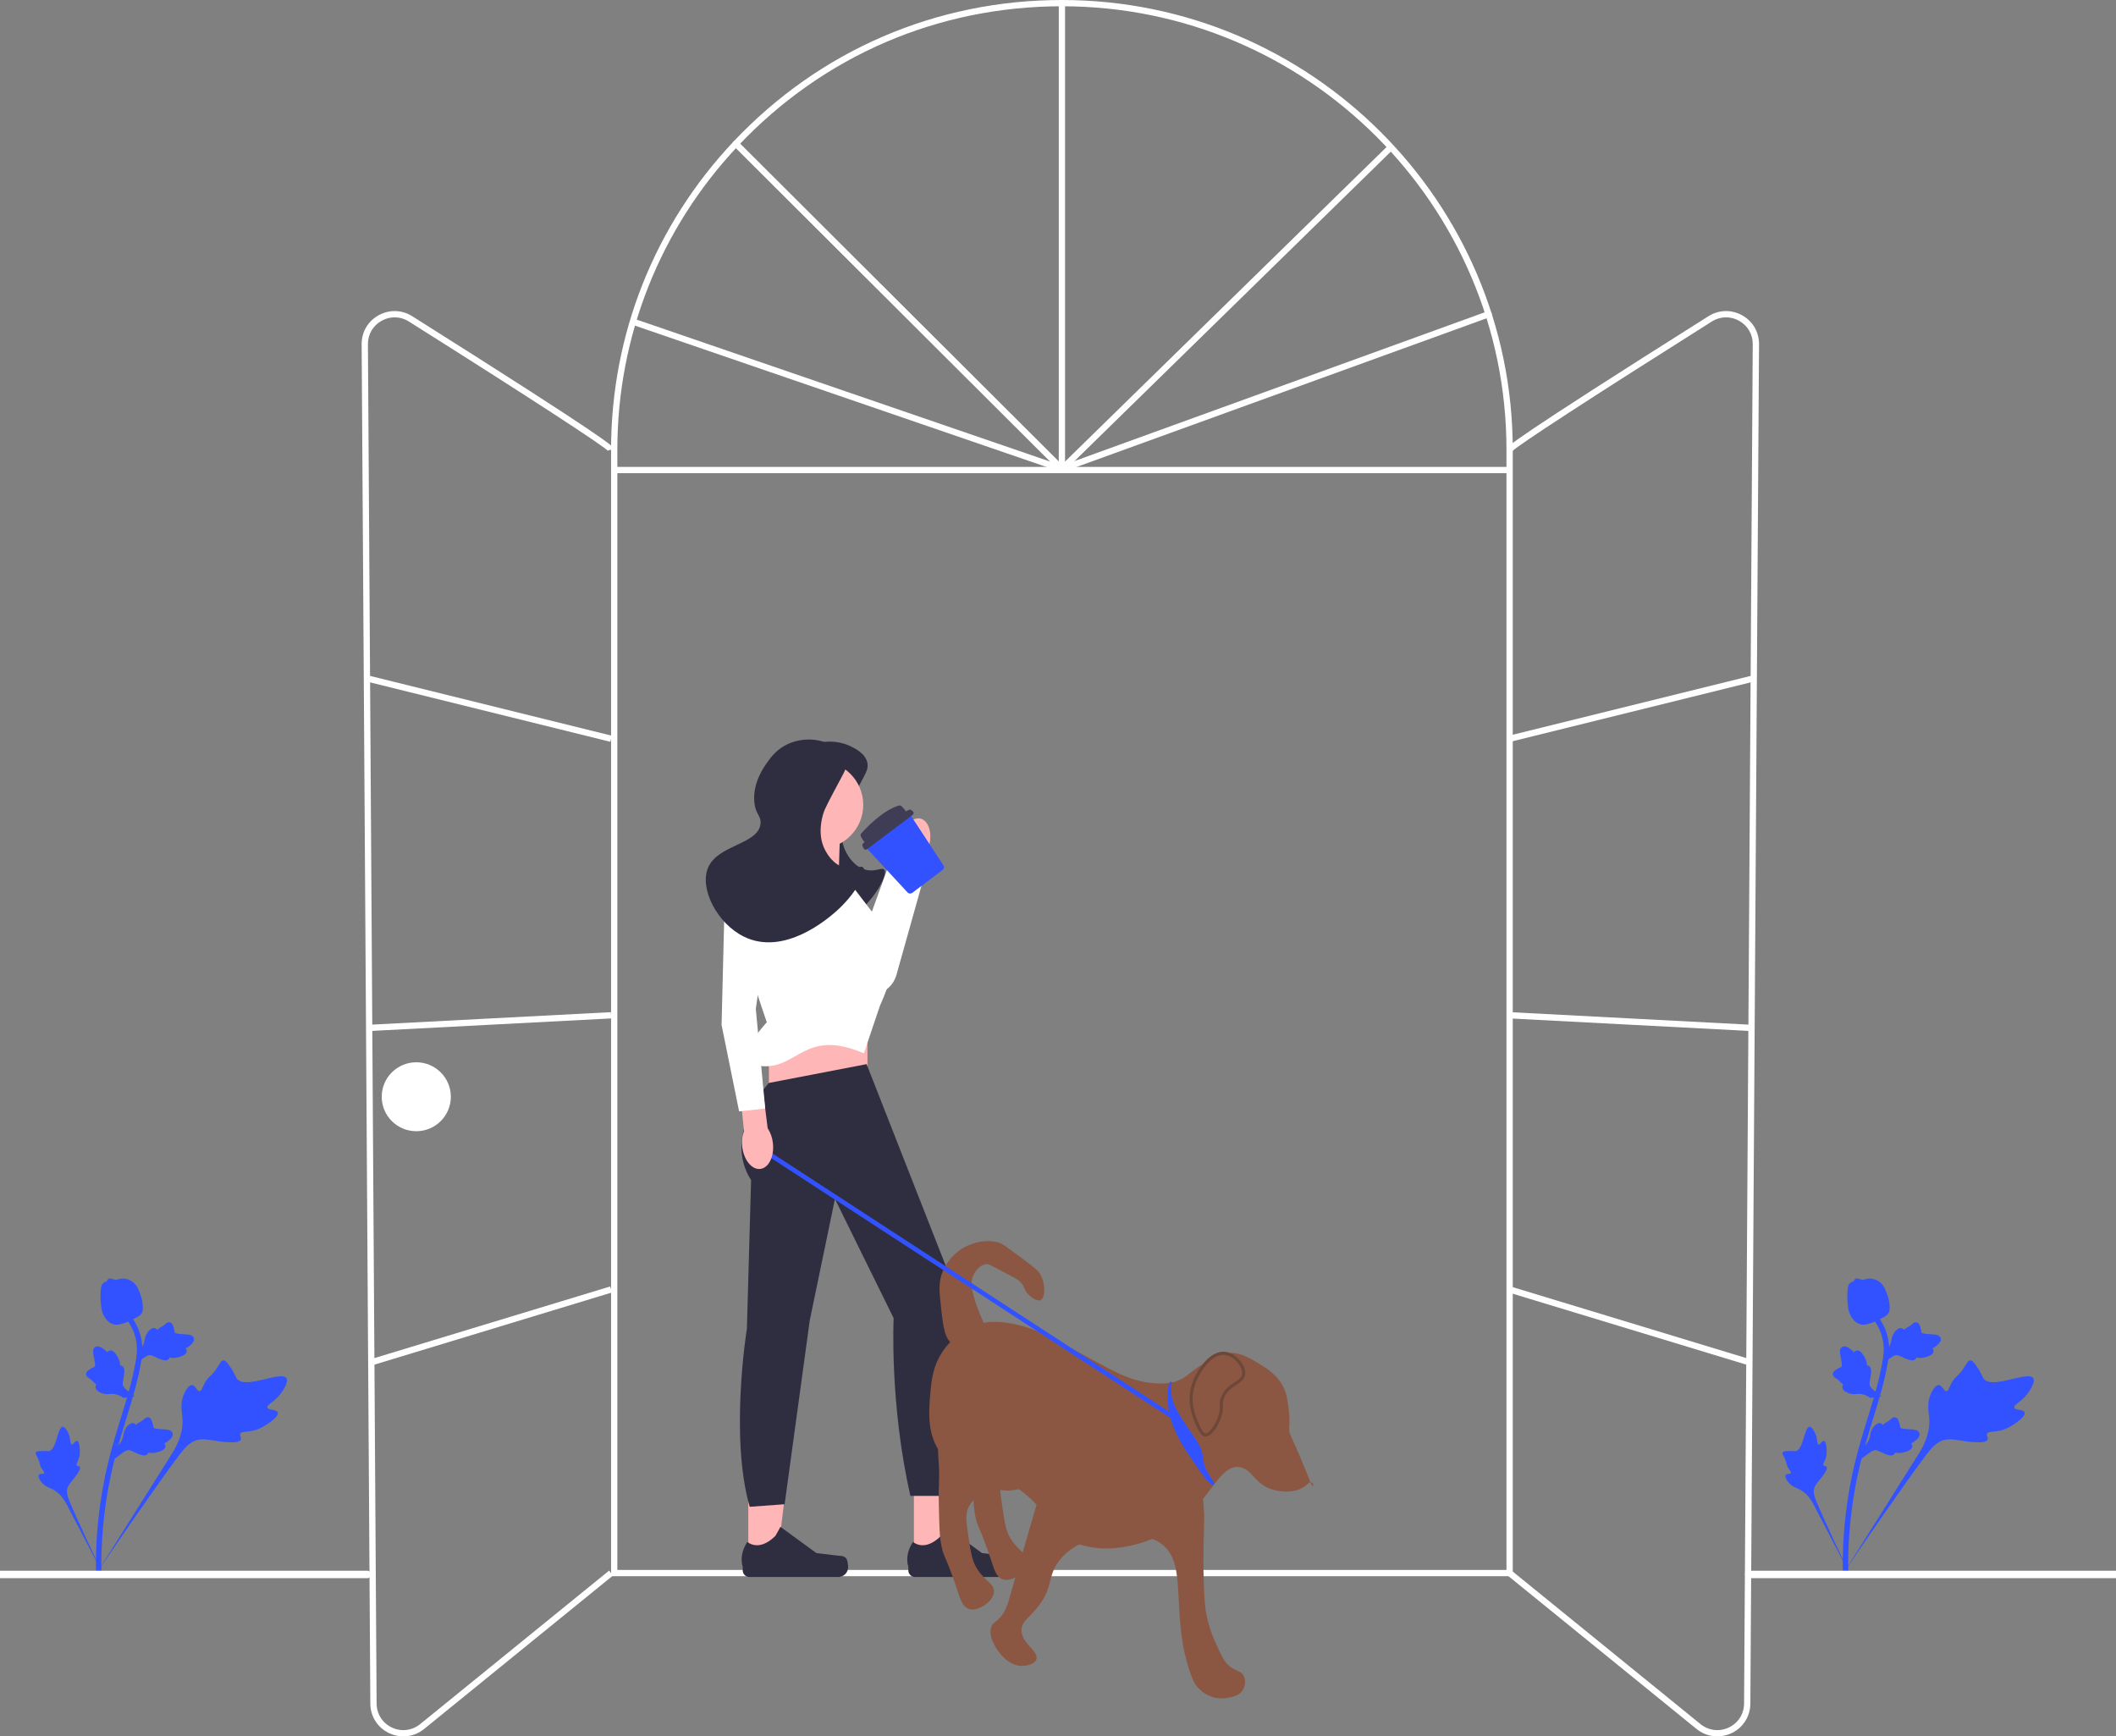 <?xml version="1.0" encoding="utf-8"?>
<svg width="340" height="279" viewBox="0 0 340 279" fill="none" xmlns="http://www.w3.org/2000/svg">
<rect x="0" y="0" width="340" height="279" fill="#808080" stroke="none"/>
<g clip-path="url(#clip0_143_521)">
<path d="M325.316 226.951C325.137 226.406 323.782 226.646 323.652 226.158C323.522 225.671 324.822 225.264 325.82 223.893C326 223.646 327.133 222.088 326.698 221.433C325.874 220.191 320.142 223.284 318.765 221.549C318.463 221.168 318.339 220.514 317.44 219.297C317.082 218.813 316.852 218.579 316.578 218.586C316.188 218.596 316.049 219.082 315.437 219.962C314.52 221.281 314.189 221.115 313.584 222.197C313.135 222.999 313.082 223.512 312.759 223.542C312.301 223.585 312.112 222.586 311.552 222.547C310.981 222.507 310.41 223.495 310.127 224.266C309.595 225.714 309.924 226.82 309.997 227.923C310.076 229.121 309.89 230.875 308.585 233.127L296.271 252.694C298.916 248.705 306.422 237.828 309.447 233.838C310.32 232.686 311.258 231.529 312.702 231.312C314.092 231.102 315.784 231.788 318.145 231.749C318.421 231.744 319.188 231.721 319.375 231.315C319.529 230.98 319.146 230.688 319.286 230.373C319.473 229.95 320.314 230.132 321.46 229.851C322.269 229.653 322.818 229.326 323.29 229.044C323.433 228.959 325.554 227.678 325.316 226.951Z" fill="#3352FF"/>
<path d="M293.065 231.52C292.745 231.45 292.472 232.183 292.194 232.105C291.917 232.029 292.092 231.274 291.705 230.391C291.636 230.231 291.196 229.227 290.748 229.251C289.899 229.296 289.767 232.994 288.516 233.167C288.242 233.205 287.884 233.077 287.026 233.167C286.684 233.202 286.503 233.247 286.427 233.384C286.32 233.577 286.518 233.785 286.775 234.339C287.159 235.168 286.982 235.283 287.34 235.891C287.606 236.342 287.843 236.516 287.764 236.683C287.653 236.919 287.107 236.724 286.926 236.986C286.742 237.255 287.063 237.819 287.361 238.18C287.92 238.858 288.559 239.016 289.123 239.299C289.736 239.606 290.545 240.203 291.276 241.492L297.352 253.165C296.152 250.719 292.966 243.906 291.875 241.275C291.56 240.515 291.262 239.722 291.571 238.952C291.869 238.211 292.695 237.581 293.357 236.414C293.434 236.278 293.644 235.895 293.498 235.687C293.378 235.515 293.124 235.618 293.009 235.459C292.855 235.245 293.187 234.886 293.379 234.244C293.515 233.791 293.512 233.427 293.51 233.115C293.51 233.021 293.491 231.613 293.065 231.52Z" fill="#3352FF"/>
<path d="M299.126 234.368L299.317 232.609L299.435 232.499C299.977 231.988 300.316 231.447 300.443 230.89C300.463 230.801 300.479 230.712 300.495 230.62C300.558 230.259 300.637 229.809 300.985 229.342C301.18 229.082 301.696 228.494 302.229 228.7C302.372 228.753 302.469 228.846 302.537 228.945C302.554 228.928 302.571 228.911 302.589 228.892C302.819 228.669 302.98 228.588 303.135 228.509C303.254 228.449 303.377 228.386 303.585 228.22C303.676 228.148 303.749 228.082 303.811 228.027C303.998 227.861 304.236 227.666 304.564 227.743C304.91 227.838 305.029 228.168 305.108 228.386C305.249 228.776 305.293 229.044 305.321 229.222C305.332 229.286 305.344 229.36 305.353 229.383C305.429 229.574 306.382 229.624 306.74 229.644C307.546 229.688 308.244 229.726 308.411 230.276C308.532 230.67 308.281 231.099 307.644 231.586C307.446 231.738 307.248 231.843 307.075 231.921C307.181 232.021 307.266 232.157 307.271 232.343C307.283 232.782 306.831 233.119 305.929 233.346C305.705 233.403 305.403 233.479 305.008 233.46C304.823 233.45 304.66 233.422 304.521 233.395C304.5 233.474 304.462 233.556 304.394 233.634C304.193 233.863 303.869 233.922 303.428 233.793C302.942 233.657 302.558 233.474 302.22 233.312C301.924 233.172 301.668 233.051 301.454 233.019C301.056 232.963 300.685 233.208 300.24 233.535L299.126 234.368Z" fill="#3352FF"/>
<path d="M302.305 224.351L300.551 224.613L300.414 224.528C299.781 224.135 299.17 223.945 298.598 223.963C298.507 223.966 298.416 223.974 298.323 223.982C297.957 224.012 297.501 224.05 296.959 223.832C296.658 223.71 295.957 223.361 296.021 222.796C296.036 222.644 296.102 222.527 296.18 222.437C296.16 222.425 296.139 222.412 296.116 222.399C295.842 222.234 295.722 222.099 295.606 221.97C295.517 221.87 295.426 221.768 295.212 221.609C295.118 221.539 295.036 221.486 294.967 221.44C294.759 221.302 294.509 221.121 294.501 220.786C294.505 220.427 294.795 220.229 294.986 220.097C295.329 219.863 295.577 219.753 295.743 219.68C295.803 219.653 295.871 219.623 295.891 219.609C296.057 219.487 295.863 218.555 295.793 218.204C295.63 217.415 295.49 216.733 295.981 216.431C296.333 216.215 296.813 216.348 297.447 216.839C297.644 216.992 297.796 217.157 297.915 217.303C297.986 217.175 298.096 217.059 298.275 217.007C298.698 216.885 299.139 217.235 299.588 218.048C299.701 218.249 299.85 218.521 299.932 218.907C299.97 219.088 299.984 219.253 299.994 219.393C300.075 219.393 300.164 219.409 300.257 219.455C300.531 219.591 300.669 219.889 300.656 220.347C300.648 220.85 300.567 221.267 300.497 221.635C300.435 221.956 300.383 222.233 300.406 222.448C300.453 222.846 300.785 223.142 301.214 223.488L302.305 224.351Z" fill="#3352FF"/>
<path d="M302.541 219.097L302.732 217.339L302.849 217.228C303.391 216.717 303.73 216.176 303.858 215.619C303.878 215.531 303.893 215.441 303.909 215.35C303.973 214.988 304.052 214.539 304.4 214.072C304.595 213.812 305.111 213.224 305.643 213.429C305.787 213.483 305.884 213.576 305.951 213.674C305.968 213.657 305.986 213.64 306.004 213.622C306.234 213.399 306.395 213.317 306.55 213.239C306.669 213.178 306.792 213.116 307 212.95C307.091 212.877 307.164 212.812 307.226 212.757C307.412 212.59 307.651 212.396 307.978 212.473C308.325 212.567 308.444 212.897 308.523 213.116C308.664 213.505 308.707 213.773 308.736 213.951C308.746 214.016 308.758 214.089 308.767 214.113C308.843 214.304 309.796 214.353 310.155 214.374C310.961 214.417 311.658 214.455 311.826 215.005C311.946 215.399 311.696 215.829 311.059 216.316C310.861 216.468 310.663 216.572 310.49 216.65C310.596 216.75 310.681 216.887 310.686 217.072C310.698 217.511 310.246 217.848 309.344 218.076C309.119 218.133 308.818 218.208 308.423 218.189C308.237 218.18 308.074 218.152 307.936 218.125C307.915 218.204 307.877 218.286 307.809 218.364C307.608 218.593 307.283 218.651 306.843 218.522C306.357 218.387 305.973 218.203 305.634 218.042C305.338 217.901 305.083 217.781 304.869 217.748C304.471 217.693 304.099 217.938 303.655 218.264L302.541 219.097Z" fill="#3352FF"/>
<path d="M296.854 252.794L296.544 252.488L296.113 252.443C296.115 252.402 296.112 252.308 296.109 252.16C296.092 251.351 296.041 248.889 296.384 245.106C296.624 242.465 297.025 239.784 297.576 237.137C298.128 234.485 298.701 232.512 299.161 230.927C299.509 229.731 299.859 228.596 300.201 227.491C301.114 224.539 301.976 221.75 302.51 218.57C302.63 217.86 302.878 216.381 302.37 214.637C302.075 213.625 301.571 212.673 300.869 211.807L301.548 211.261C302.322 212.217 302.88 213.272 303.207 214.395C303.77 216.33 303.5 217.94 303.37 218.714C302.827 221.951 301.956 224.766 301.034 227.747C300.694 228.848 300.344 229.977 299.998 231.168C299.543 232.739 298.975 234.695 298.43 237.313C297.885 239.928 297.489 242.576 297.252 245.184C296.913 248.919 296.964 251.345 296.98 252.142C296.989 252.567 296.991 252.656 296.854 252.794Z" fill="#3352FF"/>
<path d="M299.008 212.808C298.973 212.8 298.938 212.792 298.903 212.781C298.187 212.581 297.613 211.999 297.196 211.053C297.001 210.607 296.955 210.139 296.863 209.204C296.849 209.06 296.785 208.331 296.863 207.365C296.914 206.734 296.982 206.48 297.155 206.281C297.346 206.059 297.604 205.932 297.876 205.868C297.883 205.785 297.911 205.703 297.965 205.626C298.189 205.304 298.564 205.436 298.768 205.505C298.87 205.542 298.998 205.588 299.142 205.612C299.368 205.651 299.503 205.612 299.707 205.553C299.902 205.496 300.145 205.426 300.481 205.432C301.143 205.441 301.633 205.738 301.795 205.836C302.647 206.346 302.941 207.16 303.281 208.103C303.348 208.292 303.573 208.975 303.625 209.855C303.663 210.489 303.579 210.749 303.484 210.935C303.289 211.316 302.99 211.493 302.248 211.866C301.472 212.256 301.083 212.451 300.764 212.552C300.022 212.784 299.556 212.93 299.008 212.808Z" fill="#3352FF"/>
<path d="M44.637 226.951C44.458 226.406 43.103 226.646 42.973 226.158C42.843 225.671 44.144 225.264 45.141 223.893C45.321 223.646 46.454 222.088 46.019 221.433C45.195 220.191 39.463 223.284 38.087 221.549C37.785 221.168 37.66 220.514 36.761 219.297C36.403 218.813 36.173 218.579 35.899 218.586C35.51 218.596 35.37 219.082 34.758 219.962C33.841 221.281 33.51 221.115 32.905 222.197C32.457 222.999 32.404 223.512 32.08 223.542C31.622 223.585 31.433 222.586 30.873 222.547C30.302 222.507 29.731 223.495 29.448 224.266C28.916 225.714 29.245 226.82 29.318 227.923C29.398 229.121 29.212 230.875 27.906 233.127L15.593 252.694C18.237 248.705 25.744 237.828 28.768 233.838C29.641 232.686 30.579 231.529 32.023 231.312C33.414 231.102 35.105 231.788 37.466 231.749C37.742 231.744 38.51 231.721 38.696 231.315C38.851 230.98 38.467 230.688 38.607 230.373C38.794 229.95 39.635 230.132 40.782 229.851C41.59 229.653 42.139 229.326 42.611 229.044C42.754 228.959 44.875 227.678 44.637 226.951Z" fill="#3352FF"/>
<path d="M12.386 231.52C12.066 231.45 11.793 232.183 11.515 232.105C11.239 232.029 11.413 231.274 11.026 230.391C10.957 230.231 10.517 229.227 10.069 229.251C9.221 229.296 9.088 232.994 7.837 233.167C7.563 233.205 7.205 233.077 6.347 233.167C6.005 233.202 5.824 233.247 5.748 233.384C5.641 233.577 5.84 233.785 6.096 234.339C6.481 235.168 6.304 235.283 6.661 235.891C6.927 236.342 7.164 236.516 7.085 236.683C6.974 236.919 6.428 236.724 6.247 236.986C6.063 237.255 6.384 237.819 6.682 238.18C7.241 238.858 7.88 239.016 8.444 239.299C9.057 239.606 9.866 240.203 10.598 241.492L16.674 253.165C15.474 250.719 12.287 243.906 11.196 241.275C10.881 240.515 10.583 239.722 10.892 238.952C11.19 238.211 12.016 237.581 12.678 236.414C12.755 236.278 12.965 235.895 12.819 235.687C12.699 235.515 12.445 235.618 12.33 235.459C12.176 235.245 12.508 234.886 12.7 234.244C12.836 233.791 12.834 233.427 12.831 233.115C12.831 233.021 12.812 231.613 12.386 231.52Z" fill="#3352FF"/>
<path d="M18.448 234.368L18.639 232.609L18.756 232.499C19.298 231.988 19.637 231.447 19.764 230.89C19.784 230.801 19.8 230.712 19.816 230.62C19.879 230.259 19.958 229.809 20.306 229.342C20.502 229.082 21.018 228.494 21.55 228.7C21.694 228.753 21.79 228.846 21.858 228.945C21.875 228.928 21.892 228.911 21.91 228.892C22.14 228.669 22.301 228.588 22.456 228.509C22.575 228.449 22.698 228.386 22.906 228.22C22.997 228.148 23.07 228.082 23.132 228.027C23.319 227.861 23.558 227.666 23.885 227.743C24.232 227.838 24.351 228.168 24.429 228.386C24.57 228.776 24.614 229.044 24.642 229.222C24.653 229.286 24.665 229.36 24.674 229.383C24.75 229.574 25.703 229.624 26.061 229.644C26.867 229.688 27.565 229.726 27.732 230.276C27.853 230.67 27.602 231.099 26.965 231.586C26.767 231.738 26.569 231.843 26.396 231.921C26.503 232.021 26.587 232.157 26.592 232.343C26.604 232.782 26.152 233.119 25.25 233.346C25.026 233.403 24.724 233.479 24.329 233.46C24.144 233.45 23.981 233.422 23.842 233.395C23.821 233.474 23.783 233.556 23.715 233.634C23.514 233.863 23.19 233.922 22.75 233.793C22.264 233.657 21.88 233.474 21.541 233.312C21.245 233.172 20.99 233.051 20.775 233.019C20.377 232.963 20.006 233.208 19.561 233.535L18.448 234.368Z" fill="#3352FF"/>
<path d="M21.626 224.351L19.872 224.613L19.735 224.528C19.102 224.135 18.491 223.945 17.919 223.963C17.828 223.966 17.737 223.974 17.645 223.982C17.278 224.012 16.822 224.05 16.281 223.832C15.979 223.71 15.278 223.361 15.342 222.796C15.358 222.644 15.423 222.527 15.502 222.437C15.481 222.425 15.46 222.412 15.437 222.399C15.163 222.234 15.043 222.099 14.927 221.97C14.838 221.87 14.747 221.768 14.533 221.609C14.44 221.539 14.357 221.486 14.288 221.44C14.08 221.302 13.83 221.121 13.822 220.786C13.826 220.427 14.116 220.229 14.308 220.097C14.65 219.863 14.899 219.753 15.064 219.68C15.124 219.653 15.192 219.623 15.213 219.609C15.378 219.487 15.185 218.555 15.114 218.204C14.951 217.415 14.811 216.733 15.303 216.431C15.654 216.215 16.134 216.348 16.768 216.839C16.965 216.992 17.117 217.157 17.237 217.303C17.307 217.175 17.418 217.059 17.596 217.007C18.019 216.885 18.46 217.235 18.91 218.048C19.022 218.249 19.172 218.521 19.253 218.907C19.291 219.088 19.305 219.253 19.315 219.393C19.396 219.393 19.486 219.409 19.578 219.455C19.852 219.591 19.991 219.889 19.977 220.347C19.969 220.85 19.888 221.267 19.818 221.635C19.756 221.956 19.705 222.233 19.727 222.448C19.774 222.846 20.106 223.142 20.535 223.488L21.626 224.351Z" fill="#3352FF"/>
<path d="M21.863 219.097L22.053 217.339L22.171 217.228C22.713 216.717 23.052 216.176 23.179 215.619C23.199 215.531 23.215 215.441 23.231 215.35C23.294 214.988 23.373 214.539 23.721 214.072C23.916 213.812 24.433 213.224 24.965 213.429C25.108 213.483 25.205 213.576 25.273 213.674C25.29 213.657 25.307 213.64 25.326 213.622C25.555 213.399 25.716 213.317 25.871 213.239C25.99 213.178 26.113 213.116 26.321 212.95C26.412 212.877 26.485 212.812 26.547 212.757C26.734 212.59 26.973 212.396 27.3 212.473C27.647 212.567 27.765 212.897 27.844 213.116C27.985 213.505 28.029 213.773 28.057 213.951C28.068 214.016 28.08 214.089 28.089 214.113C28.165 214.304 29.118 214.353 29.476 214.374C30.282 214.417 30.98 214.455 31.147 215.005C31.268 215.399 31.017 215.829 30.38 216.316C30.182 216.468 29.984 216.572 29.811 216.65C29.917 216.75 30.002 216.887 30.007 217.072C30.019 217.511 29.567 217.848 28.665 218.076C28.441 218.133 28.139 218.208 27.744 218.189C27.559 218.18 27.396 218.152 27.257 218.125C27.236 218.204 27.198 218.286 27.13 218.364C26.929 218.593 26.605 218.651 26.165 218.522C25.678 218.387 25.294 218.203 24.956 218.042C24.66 217.901 24.404 217.781 24.19 217.748C23.792 217.693 23.421 217.938 22.976 218.264L21.863 219.097Z" fill="#3352FF"/>
<path d="M16.175 252.794L15.865 252.488L15.434 252.443C15.436 252.402 15.433 252.308 15.43 252.16C15.413 251.351 15.362 248.889 15.705 245.106C15.945 242.465 16.347 239.784 16.898 237.137C17.45 234.485 18.022 232.512 18.483 230.927C18.83 229.731 19.18 228.596 19.522 227.491C20.436 224.539 21.298 221.75 21.831 218.57C21.951 217.86 22.199 216.381 21.691 214.637C21.396 213.625 20.892 212.673 20.191 211.807L20.869 211.261C21.643 212.217 22.201 213.272 22.528 214.395C23.091 216.33 22.821 217.94 22.691 218.714C22.148 221.951 21.277 224.766 20.355 227.747C20.015 228.848 19.665 229.977 19.32 231.168C18.864 232.739 18.296 234.695 17.751 237.313C17.206 239.928 16.81 242.576 16.573 245.184C16.234 248.919 16.285 251.345 16.301 252.142C16.31 252.567 16.312 252.656 16.175 252.794Z" fill="#3352FF"/>
<path d="M18.329 212.808C18.294 212.8 18.259 212.792 18.224 212.781C17.508 212.581 16.934 211.999 16.517 211.053C16.322 210.607 16.276 210.139 16.184 209.204C16.17 209.06 16.106 208.331 16.184 207.365C16.235 206.734 16.303 206.48 16.476 206.281C16.667 206.059 16.925 205.932 17.197 205.868C17.205 205.785 17.232 205.703 17.286 205.626C17.51 205.304 17.886 205.436 18.089 205.505C18.192 205.542 18.319 205.588 18.463 205.612C18.689 205.651 18.824 205.612 19.028 205.553C19.223 205.496 19.466 205.426 19.802 205.432C20.464 205.441 20.954 205.738 21.116 205.836C21.968 206.346 22.262 207.16 22.602 208.103C22.67 208.292 22.894 208.975 22.946 209.855C22.984 210.489 22.901 210.749 22.805 210.935C22.61 211.316 22.311 211.493 21.569 211.866C20.794 212.256 20.404 212.451 20.086 212.552C19.343 212.784 18.878 212.93 18.329 212.808Z" fill="#3352FF"/>
<path d="M280.386 252.979C280.386 253.312 280.654 253.578 280.987 253.578H361.399C361.732 253.578 362 253.312 362 252.979C362 252.647 361.732 252.38 361.399 252.38H280.987C280.654 252.38 280.386 252.647 280.386 252.979Z" fill="white"/>
<path d="M-22 252.979C-22 253.312 -21.732 253.578 -21.399 253.578H59.013C59.346 253.578 59.614 253.312 59.614 252.979C59.614 252.647 59.346 252.38 59.013 252.38H-21.399C-21.732 252.38 -22 252.647 -22 252.979Z" fill="white"/>
<path d="M243.069 253.257H98.187V72.251C98.187 53.775 105.175 36.194 117.864 22.745C131.704 8.078 150.442 0 170.628 0C210.572 0 243.069 32.412 243.069 72.251V253.257ZM99.196 252.25H242.06V72.251C242.06 32.967 210.016 1.007 170.628 1.007C150.724 1.007 132.246 8.972 118.599 23.435C106.087 36.696 99.196 54.033 99.196 72.251V252.25Z" fill="white"/>
<path d="M170.628 75.852C170.497 75.852 170.368 75.801 170.271 75.705L117.875 23.446C117.678 23.25 117.678 22.931 117.875 22.734C118.072 22.538 118.392 22.538 118.589 22.734L170.123 74.133V0.503C170.123 0.225 170.349 0 170.628 0C170.907 0 171.133 0.225 171.133 0.503V75.349C171.133 75.552 171.01 75.736 170.821 75.814C170.759 75.84 170.693 75.852 170.628 75.852Z" fill="white"/>
<path d="M223.163 23.26L170.28 74.995L170.987 75.714L223.87 23.979L223.163 23.26Z" fill="white"/>
<path d="M242.565 75.021H98.692V76.028H242.565V75.021Z" fill="white"/>
<path d="M275.937 279C274.746 279 273.572 278.594 272.601 277.806L242.246 253.144L242.883 252.363L273.238 277.025C274.531 278.075 276.27 278.286 277.777 277.577C279.284 276.869 280.227 275.396 280.238 273.735L281.632 55.305C281.643 53.715 280.817 52.306 279.424 51.535C278.033 50.764 276.398 50.811 275.053 51.66C255.659 63.891 243.674 71.686 242.992 72.51C242.994 72.508 243.033 72.46 243.055 72.374L242.075 72.129C242.165 71.771 242.332 71.105 274.513 50.809C276.176 49.76 278.194 49.703 279.914 50.654C281.635 51.607 282.655 53.347 282.642 55.311L281.247 273.741C281.234 275.794 280.069 277.613 278.207 278.489C277.478 278.831 276.704 279 275.937 279Z" fill="white"/>
<path d="M242.712 206.708L242.417 207.672L280.945 219.373L281.24 218.41L242.712 206.708Z" fill="white"/>
<path d="M242.591 162.629L242.538 163.635L281.066 165.649L281.119 164.643L242.591 162.629Z" fill="white"/>
<path d="M281.673 108.509L242.443 118.212L242.686 119.19L281.916 109.487L281.673 108.509Z" fill="white"/>
<path d="M64.814 279C64.047 279 63.274 278.831 62.544 278.489C60.682 277.613 59.517 275.794 59.504 273.741L58.109 55.311C58.097 53.347 59.117 51.607 60.838 50.654C62.557 49.702 64.576 49.761 66.239 50.809C98.42 71.105 98.587 71.771 98.677 72.129L97.697 72.374C97.719 72.46 97.758 72.508 97.76 72.51C97.078 71.686 85.093 63.891 65.699 51.66C64.353 50.811 62.719 50.765 61.328 51.535C59.934 52.306 59.109 53.715 59.119 55.305L60.514 273.735C60.525 275.396 61.467 276.869 62.975 277.578C64.483 278.287 66.221 278.074 67.513 277.025L97.868 252.363L98.505 253.144L68.15 277.806C67.18 278.594 66.005 279 64.814 279Z" fill="white"/>
<path d="M98.039 206.707L59.512 218.411L59.806 219.375L98.334 207.67L98.039 206.707Z" fill="white"/>
<path d="M98.16 162.631L59.632 164.641L59.685 165.647L98.213 163.637L98.16 162.631Z" fill="white"/>
<path d="M59.079 108.509L58.836 109.486L98.065 119.19L98.308 118.213L59.079 108.509Z" fill="white"/>
<path d="M66.888 181.761C69.955 181.761 72.441 179.282 72.441 176.223C72.441 173.164 69.955 170.684 66.888 170.684C63.821 170.684 61.335 173.164 61.335 176.223C61.335 179.282 63.821 181.761 66.888 181.761Z" fill="white"/>
<path d="M123.548 182.066H139.38V161.908H123.548V182.066Z" fill="#FFB6B6"/>
<path d="M138.369 125.625C139.171 124.122 139.547 123.468 139.38 122.601C139.086 121.079 137.381 120.251 136.685 119.914C134.45 118.829 131.553 118.894 129.274 120.25C127.905 121.064 127.174 122.097 126.58 122.937C126.047 123.69 124.39 126.032 124.559 128.984C124.685 131.201 125.702 131.339 125.569 132.68C125.236 136.047 118.749 135.999 117.148 139.735C115.704 143.104 118.598 148.702 122.874 150.822C129.385 154.049 136.433 147.893 137.695 146.79C140.736 144.134 142.747 140.479 142.074 139.735C141.68 139.3 140.643 140.169 139.043 139.735C137.218 139.24 136.25 137.482 136.011 137.047C134.63 134.538 135.44 131.793 135.674 131C135.892 130.263 136.718 128.717 138.369 125.625Z" fill="#2F2E41"/>
<path d="M146.847 250.627L151.464 250.626L153.66 232.867L146.847 232.867L146.847 250.627Z" fill="#FFB6B6"/>
<path d="M162.664 250.522C162.807 250.764 162.883 251.543 162.883 251.824C162.883 252.687 162.182 253.386 161.316 253.386H147.02C146.43 253.386 145.951 252.909 145.951 252.32V251.727C145.951 251.727 145.244 249.943 146.7 247.743C146.7 247.743 148.51 249.465 151.214 246.768L152.011 245.328L157.783 249.538L160.983 249.931C161.683 250.017 162.304 249.917 162.664 250.522Z" fill="#2F2E41"/>
<path d="M120.237 250.627L124.853 250.626L127.049 232.867L120.236 232.867L120.237 250.627Z" fill="#FFB6B6"/>
<path d="M136.053 250.522C136.197 250.764 136.273 251.543 136.273 251.824C136.273 252.687 135.571 253.386 134.706 253.386H120.41C119.819 253.386 119.341 252.909 119.341 252.32V251.727C119.341 251.727 118.633 249.943 120.089 247.743C120.089 247.743 121.899 249.465 124.603 246.768L125.401 245.328L131.173 249.538L134.372 249.931C135.072 250.017 135.693 249.917 136.053 250.522Z" fill="#2F2E41"/>
<path d="M135.001 133.016L134.664 143.431L122.537 145.11L128.769 130.971L135.001 133.016Z" fill="#FFB6B6"/>
<path d="M131.632 136.376C135.539 136.376 138.706 133.217 138.706 129.32C138.706 125.424 135.539 122.265 131.632 122.265C127.725 122.265 124.558 125.424 124.558 129.32C124.558 133.217 127.725 136.376 131.632 136.376Z" fill="#FFB6B6"/>
<path d="M123.548 174.003C123.548 174.003 115.969 182.234 120.685 189.625L120.011 213.478C120.011 213.478 117.205 230.757 120.461 242.107L126.074 241.699L130.116 212.134L134.158 192.649L143.59 211.798C143.59 211.798 142.916 225.573 146.285 240.355H153.695L153.022 206.087L139.243 170.983L123.548 174.003Z" fill="#2F2E41"/>
<path d="M134.664 139.399L134.156 139.215L127.253 136.711C127.253 136.711 118.495 143.431 118.495 147.126C118.495 150.822 123.211 164.26 123.211 164.26C123.211 164.26 116.811 170.979 122.537 171.315C128.264 171.651 129.376 165.212 138.807 169.244L141.401 161.572C141.401 161.572 145.443 152.837 143.422 150.822L134.664 139.399Z" fill="white"/>
<path d="M144.844 134.58C145.262 132.623 146.614 131.253 147.862 131.519C149.11 131.785 149.782 133.586 149.363 135.543C149.207 136.327 148.864 137.062 148.364 137.687L146.486 145.953L143.211 145.204L144.878 136.944C144.678 136.17 144.666 135.359 144.844 134.58Z" fill="#FFB6B6"/>
<path d="M122.759 143.158L137.864 152.651L143.328 137.538L148.987 139.023L144.04 156.651C143.332 159.174 140.573 160.514 138.145 159.514L117.409 150.969L122.759 143.158Z" fill="white"/>
<path d="M145.823 143.395L139.229 136.263C139.122 136.147 139.069 135.991 139.082 135.834C139.096 135.677 139.175 135.532 139.301 135.436L145.438 130.751C145.562 130.656 145.721 130.617 145.875 130.643C146.029 130.67 146.166 130.759 146.251 130.89L151.586 139.029C151.748 139.276 151.69 139.607 151.455 139.785L146.577 143.462C146.527 143.499 146.473 143.527 146.418 143.546C146.212 143.616 145.978 143.563 145.823 143.395Z" fill="#3352FF"/>
<path d="M138.641 135.571C138.716 135.492 138.816 135.387 138.938 135.263C138.846 135.228 138.765 135.163 138.711 135.071L138.339 134.432C138.242 134.266 138.263 134.057 138.39 133.914C139.15 133.058 141.835 130.198 144.425 129.434C144.588 129.386 144.763 129.437 144.877 129.562L145.402 130.133C145.467 130.203 145.504 130.289 145.516 130.376C145.706 130.284 145.899 130.195 146.093 130.111C146.215 130.058 146.357 130.084 146.454 130.173L146.7 130.398C146.856 130.54 146.843 130.789 146.675 130.916L139.292 136.464C139.124 136.591 138.883 136.535 138.787 136.348L138.587 135.955C138.522 135.828 138.544 135.675 138.641 135.571Z" fill="#3F3D56"/>
<path d="M193.419 219.096C191.021 220.538 190.785 221.219 189.332 221.814C188.597 222.115 187.221 222.529 184.565 222.153C180.905 221.636 178.649 220.162 172.305 216.719C167.781 214.263 165.569 213.189 162.43 212.643C160.077 212.234 158.71 212.383 157.662 212.643C154.006 213.551 152.01 216.363 151.533 217.059C149.88 219.461 149.671 221.808 149.489 223.851C149.26 226.425 148.929 230.145 150.851 233.022C153.261 236.627 156.617 235.029 162.43 238.456C168.855 242.244 167.78 245.979 172.987 247.966C179.649 250.509 186.901 246.49 187.289 246.268C194.187 242.323 195.598 235.163 199.208 235.739C201.365 236.083 201.58 238.754 204.997 239.475C205.637 239.61 208.268 240.166 210.105 238.456C211.234 237.406 211.199 239.757 210.616 238.286C209.868 236.398 208.358 232.712 207.381 230.644C206.859 229.54 207.447 229.199 207.041 226.229C206.842 224.778 206.741 224.046 206.359 223.172C205.413 221.007 203.575 219.889 202.273 219.096C200.689 218.133 199.131 217.185 197.165 217.398C196.039 217.52 195.166 218.046 193.419 219.096Z" fill="#8B5742"/>
<path d="M151.873 227.248C151.269 227.742 151.125 228.742 150.851 230.644C150.598 232.404 150.752 233.484 150.851 235.399C151 238.275 150.766 238.007 150.851 241.853C150.922 245.017 150.957 246.599 151.192 247.966C151.614 250.425 151.838 249.48 153.916 255.778C154.338 257.056 154.674 258.141 155.619 258.495C156.803 258.94 158.168 257.947 158.343 257.816C158.63 257.602 159.642 256.845 159.705 255.778C159.786 254.424 158.249 254.08 156.981 252.042C156.19 250.769 155.999 249.495 155.619 246.947C155.257 244.524 155.076 243.313 155.619 242.192C156.609 240.148 158.875 239.514 159.024 239.475C160.38 239.118 160.819 239.624 162.43 239.475C163.937 239.336 166.42 238.629 166.857 237.437C168.055 234.172 154.759 224.89 151.873 227.248Z" fill="#8B5742"/>
<path d="M157.322 222.493C156.718 222.986 156.574 223.987 156.3 225.889C156.047 227.649 156.201 228.729 156.3 230.644C156.449 233.519 156.214 233.252 156.3 237.098C156.371 240.262 156.406 241.844 156.641 243.211C157.062 245.67 157.287 244.725 159.365 251.023C159.786 252.301 160.122 253.386 161.068 253.74C162.252 254.185 163.617 253.192 163.792 253.061C164.079 252.846 165.091 252.09 165.154 251.023C165.235 249.669 163.697 249.325 162.43 247.287C161.638 246.014 161.448 244.74 161.068 242.192C160.706 239.769 160.525 238.558 161.068 237.437C162.058 235.393 164.324 234.759 164.473 234.72C165.829 234.363 166.267 234.869 167.878 234.72C169.386 234.581 171.868 233.874 172.305 232.682C173.504 229.417 160.207 220.135 157.322 222.493Z" fill="#8B5742"/>
<path d="M167.538 239.136C167.155 239.719 166.715 241.223 165.835 244.23C165.443 245.571 162.903 254.396 162.089 257.137C161.855 257.925 161.552 258.908 160.727 259.854C160.033 260.65 159.662 260.625 159.365 261.213C158.593 262.741 160.1 264.897 160.387 265.288C160.72 265.744 162.269 267.861 164.473 267.666C164.703 267.645 166.193 267.513 166.516 266.647C167.013 265.319 164.095 264.072 164.133 261.892C164.155 260.604 165.189 260.071 166.516 258.495C169.363 255.116 168.149 253.36 170.262 250.684C173.423 246.68 179.298 246.607 180.138 246.608C182.313 246.611 185.34 246.615 187.289 248.646C190.006 251.476 188.883 256.428 190.014 263.93C190.014 263.93 190.197 265.146 190.695 266.987C191.516 270.024 192.172 270.808 192.397 271.062C192.704 271.408 193.601 272.39 195.122 272.761C195.331 272.812 196.3 273.033 197.505 272.761C198.306 272.58 199.035 272.415 199.549 271.742C200.041 271.096 200.228 270.122 199.889 269.364C199.479 268.447 198.635 268.596 197.505 267.666C196.708 267.009 196.293 266.096 195.462 264.269C195.094 263.461 194.543 262.235 194.1 260.533C193.587 258.564 193.524 257.043 193.419 254.08C193.331 251.584 193.373 249.509 193.419 247.287C193.472 244.7 193.545 243.855 193.419 242.192C193.287 240.448 193.158 238.75 192.738 237.777C190.476 232.542 172.53 231.542 167.538 239.136Z" fill="#8B5742"/>
<path d="M153.235 216.04C151.78 215.237 151.572 213.358 151.192 209.926C150.915 207.426 150.751 205.937 151.533 204.152C152.588 201.742 154.569 200.618 154.938 200.416C155.341 200.195 157.986 198.796 160.727 199.737C161.11 199.868 162.122 200.618 164.133 202.114C166.531 203.899 166.883 204.239 167.197 204.831C168.038 206.415 167.949 208.555 167.197 208.907C166.627 209.174 165.64 208.425 165.154 207.888C164.573 207.247 164.66 206.858 164.133 206.19C163.714 205.66 163.32 205.476 162.089 204.831C159.04 203.235 158.886 203.024 158.343 203.133C156.992 203.406 156.348 205.044 156.3 205.171C155.888 206.263 156.171 207.256 156.641 208.907C156.889 209.781 157.172 210.455 157.662 211.624C158.55 213.742 158.784 213.9 158.684 214.341C158.356 215.788 155.158 217.1 153.235 216.04Z" fill="#8B5742"/>
<path d="M188.141 221.983C187.578 222.076 187.304 225.287 188.141 228.097C188.712 230.019 189.866 231.964 190.072 232.307C190.234 232.578 190.39 232.824 190.865 233.531C193.188 236.99 194.361 238.718 194.951 238.626C195.738 238.503 193.584 236.647 193.419 234.872C193.112 231.571 191.626 231.163 188.992 226.38C187.567 223.792 188.58 221.911 188.141 221.983Z" fill="#3352FF"/>
<path d="M200.059 220.964C200.344 219.519 198.725 217.512 196.995 217.228C194.471 216.814 192.28 220.158 191.546 222.323C190.537 225.3 191.67 227.858 192.227 229.116C192.926 230.693 193.448 230.797 193.589 230.814C194.619 230.943 195.841 229.061 196.313 227.418C196.729 225.972 196.26 225.774 196.654 224.701C197.465 222.49 199.756 222.507 200.059 220.964Z" fill="#8B5742"/>
<path d="M193.62 230.566L193.62 230.566C193.619 230.566 193.619 230.566 193.618 230.566C193.592 230.563 193.478 230.549 193.29 230.369C193.087 230.175 192.798 229.787 192.456 229.015C191.899 227.758 190.807 225.281 191.783 222.403L191.547 222.323L191.783 222.403C192.14 221.349 192.855 220.003 193.784 218.977C194.72 217.943 195.819 217.289 196.954 217.475C197.744 217.605 198.531 218.135 199.089 218.819C199.651 219.508 199.936 220.297 199.814 220.916C199.751 221.236 199.586 221.48 199.343 221.704C199.12 221.911 198.845 222.09 198.529 222.295C198.49 222.32 198.45 222.346 198.41 222.372C197.692 222.841 196.855 223.428 196.419 224.614L196.419 224.614C196.209 225.187 196.225 225.543 196.241 225.909C196.242 225.916 196.242 225.923 196.242 225.931C196.258 226.28 196.271 226.661 196.073 227.349L196.313 227.418L196.073 227.349C195.844 228.144 195.434 228.997 194.96 229.631C194.723 229.947 194.478 230.199 194.241 230.363C194.003 230.527 193.795 230.588 193.62 230.566Z" stroke="#583D32" stroke-opacity="0.59" stroke-width="0.5"/>
<path d="M188.642 228.21L121.068 184.226L122.064 184L189.638 227.984L188.642 228.21Z" fill="#3352FF"/>
<path d="M124.19 183.677C124.431 185.812 123.523 187.667 122.16 187.82C120.798 187.973 119.498 186.367 119.257 184.231C119.148 183.379 119.246 182.514 119.542 181.708L118.633 172.649L122.225 172.3L123.347 181.28C123.816 182.001 124.105 182.823 124.19 183.677Z" fill="#FFB6B6"/>
<path d="M122.447 140.713L116.4 146.224L115.943 164.69L118.761 178.573L122.954 178.113L121.442 162.1L123.968 144.411L122.447 140.713Z" fill="white"/>
<path d="M135.001 125.289C135.803 123.786 136.178 123.132 136.011 122.265C135.718 120.743 134.012 119.915 133.316 119.578C131.082 118.493 128.185 118.558 125.906 119.914C124.537 120.728 123.806 121.761 123.211 122.601C122.678 123.354 121.022 125.696 121.19 128.648C121.316 130.865 122.333 131.003 122.201 132.344C121.868 135.711 115.381 135.663 113.78 139.399C112.336 142.769 115.229 148.366 119.506 150.486C126.017 153.713 133.065 147.557 134.327 146.454C137.368 143.798 139.379 140.143 138.706 139.399C138.312 138.964 137.275 139.833 135.674 139.399C133.85 138.904 132.882 137.146 132.643 136.711C131.262 134.203 132.072 131.457 132.306 130.664C132.523 129.927 133.349 128.381 135.001 125.289Z" fill="#2F2E41"/>
<path d="M170.628 75.852C170.573 75.852 170.517 75.843 170.464 75.825L102.061 52.336C101.797 52.245 101.657 51.959 101.748 51.696C101.839 51.433 102.125 51.293 102.39 51.384L170.623 74.815L239.022 50.013C239.284 49.919 239.574 50.053 239.669 50.314C239.764 50.576 239.629 50.864 239.367 50.96L170.801 75.822C170.745 75.842 170.687 75.852 170.628 75.852Z" fill="white"/>
</g>
<defs>
<clipPath id="clip0_143_521">
<rect width="384" height="279" fill="white" transform="translate(-22)"/>
</clipPath>
</defs>
</svg>
